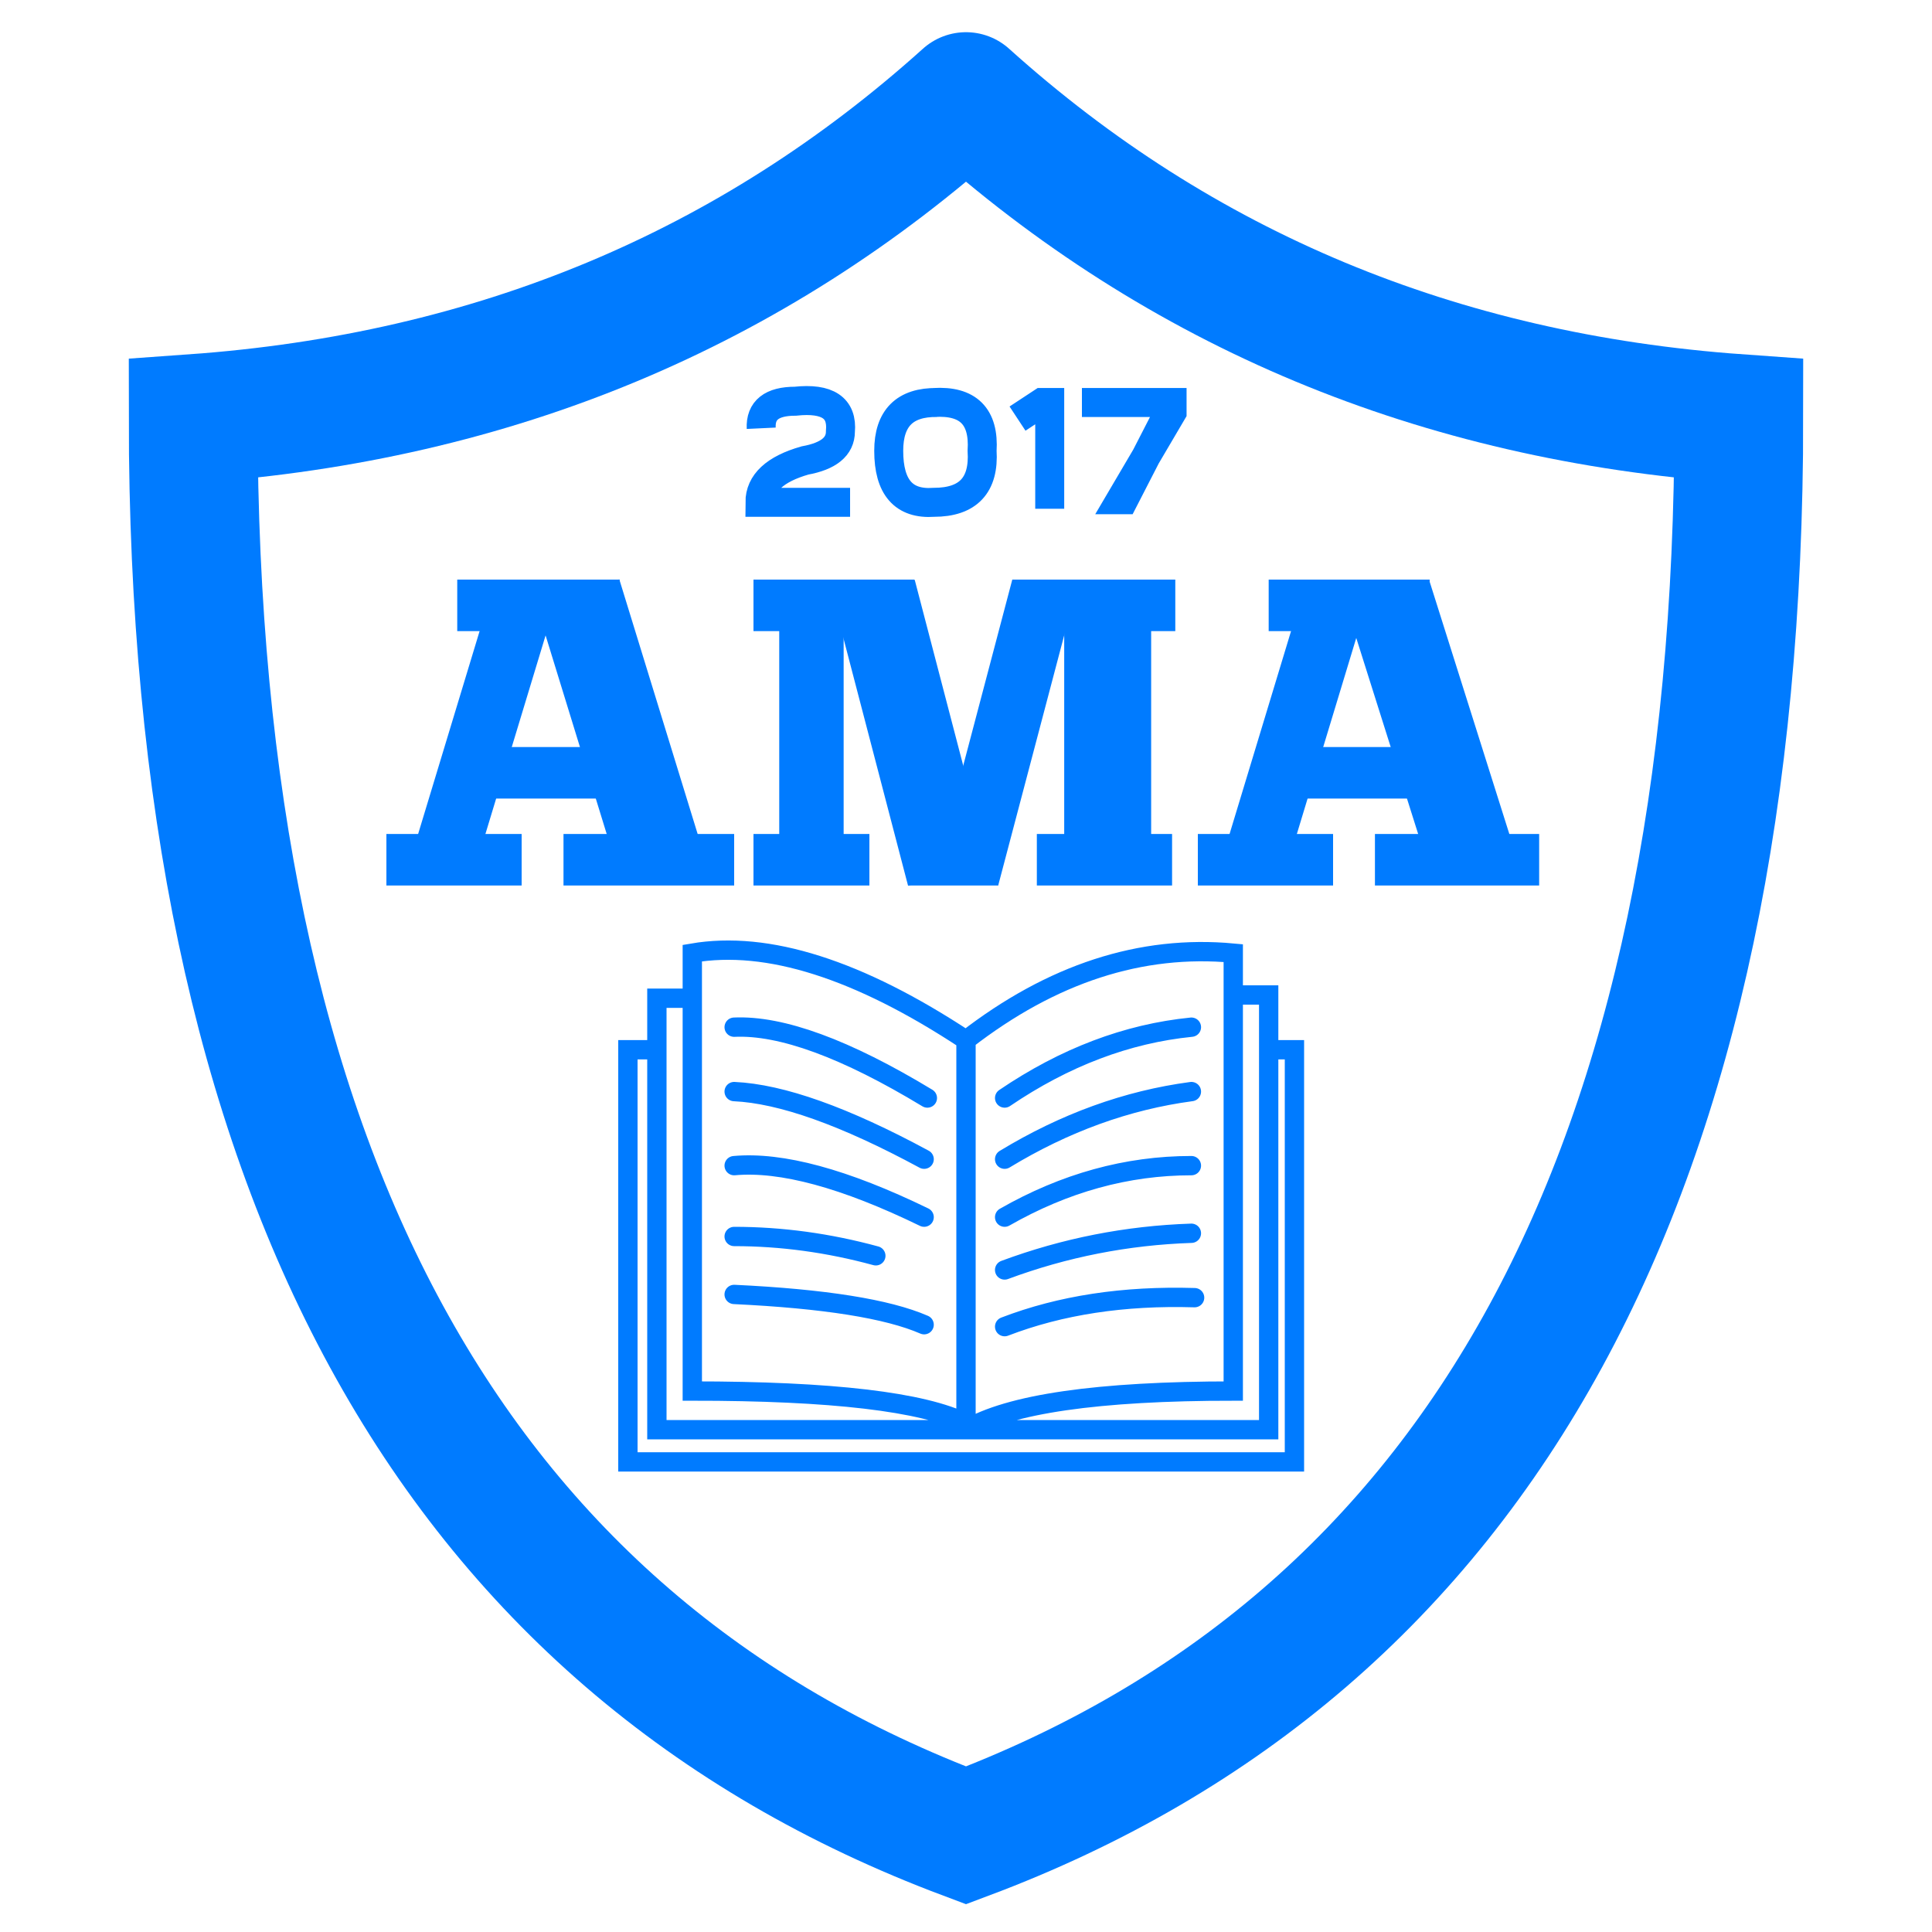 <svg xmlns="http://www.w3.org/2000/svg" viewBox="0 0 300 300" stroke="#007bff" fill="transparent"><path d="M118.2 66.5q-.2-4.2 5.3-4.2 7.5-.8 7 4.7 0 3.5-5.5 4.5-7 2-7 6.5h14m13.5-15.5q-7.5-.1-7.5 7.5 0 8.5 7 8 8 0 7.5-8 .5-8-7.5-7.5m13 2.5l3.8-2.5h1.2V79m5-16.5h14V64l-8 13.6h.5L182 63" stroke-width="4.5" /><path d="M150 15q50 45 120 50 0 175-120 220Q30 240 30 65q70-5 120-50" stroke-width="20" stroke-linecap="round" /><g stroke-linecap="square"><path d="M70 130l10-33" stroke-width="10" /><path d="M91.7 98.4l8.8 28.6" stroke-width="13.5" /><path d="M80 120h10M75 94h17.2M64 133.5h13m14.5 0H110" stroke-width="8" /><path d="M126 130V97" stroke-width="10" /><path d="M172 130V97" stroke-width="13.5" /><path d="M137.4 98l8.25 31.6" stroke-width="13" /><path d="M160.75 96.1l-9.3 35.25" stroke-width="10" /><path d="M121 94h17m23.2 0h17.3M121 133.5h10m14 0h6m14 0h13" stroke-width="8" /><path d="M196 130l10-33" stroke-width="10" /><path d="M217.5 98.5l9 28.5" stroke-width="13.5" /><path d="M206 120h10m-15-26h17m-28 39.5h13m14.5 0H235" stroke-width="8" /></g><g stroke-linecap="round" stroke-width="3"><path d="M150 161.5Q125 145 107.5 148v68q32.5 0 42.5 5v-59.5q20-15.5 41.5-13.5v68q-31.5 0-41.5 6h-48v-67h5.5-5.5v8h-4.5v64H201v-64h-4v-8.5h-5 5V222h-47" /><path d="M114 159.5q11-.5 30 11m41-11q-15 1.5-29 11m-42-1q11 .5 29.5 10.5m41.5-10.5q-15 2-29 10.5m-42 1q11-1 29.5 8m41.5-8q-15 0-29 8m-42 3q11 0 22 3m49-3.5q-15 .5-29 5.7m-42 3.8q21 1 29.5 4.7m42-4.2Q169 201 156 206" /></g></svg>